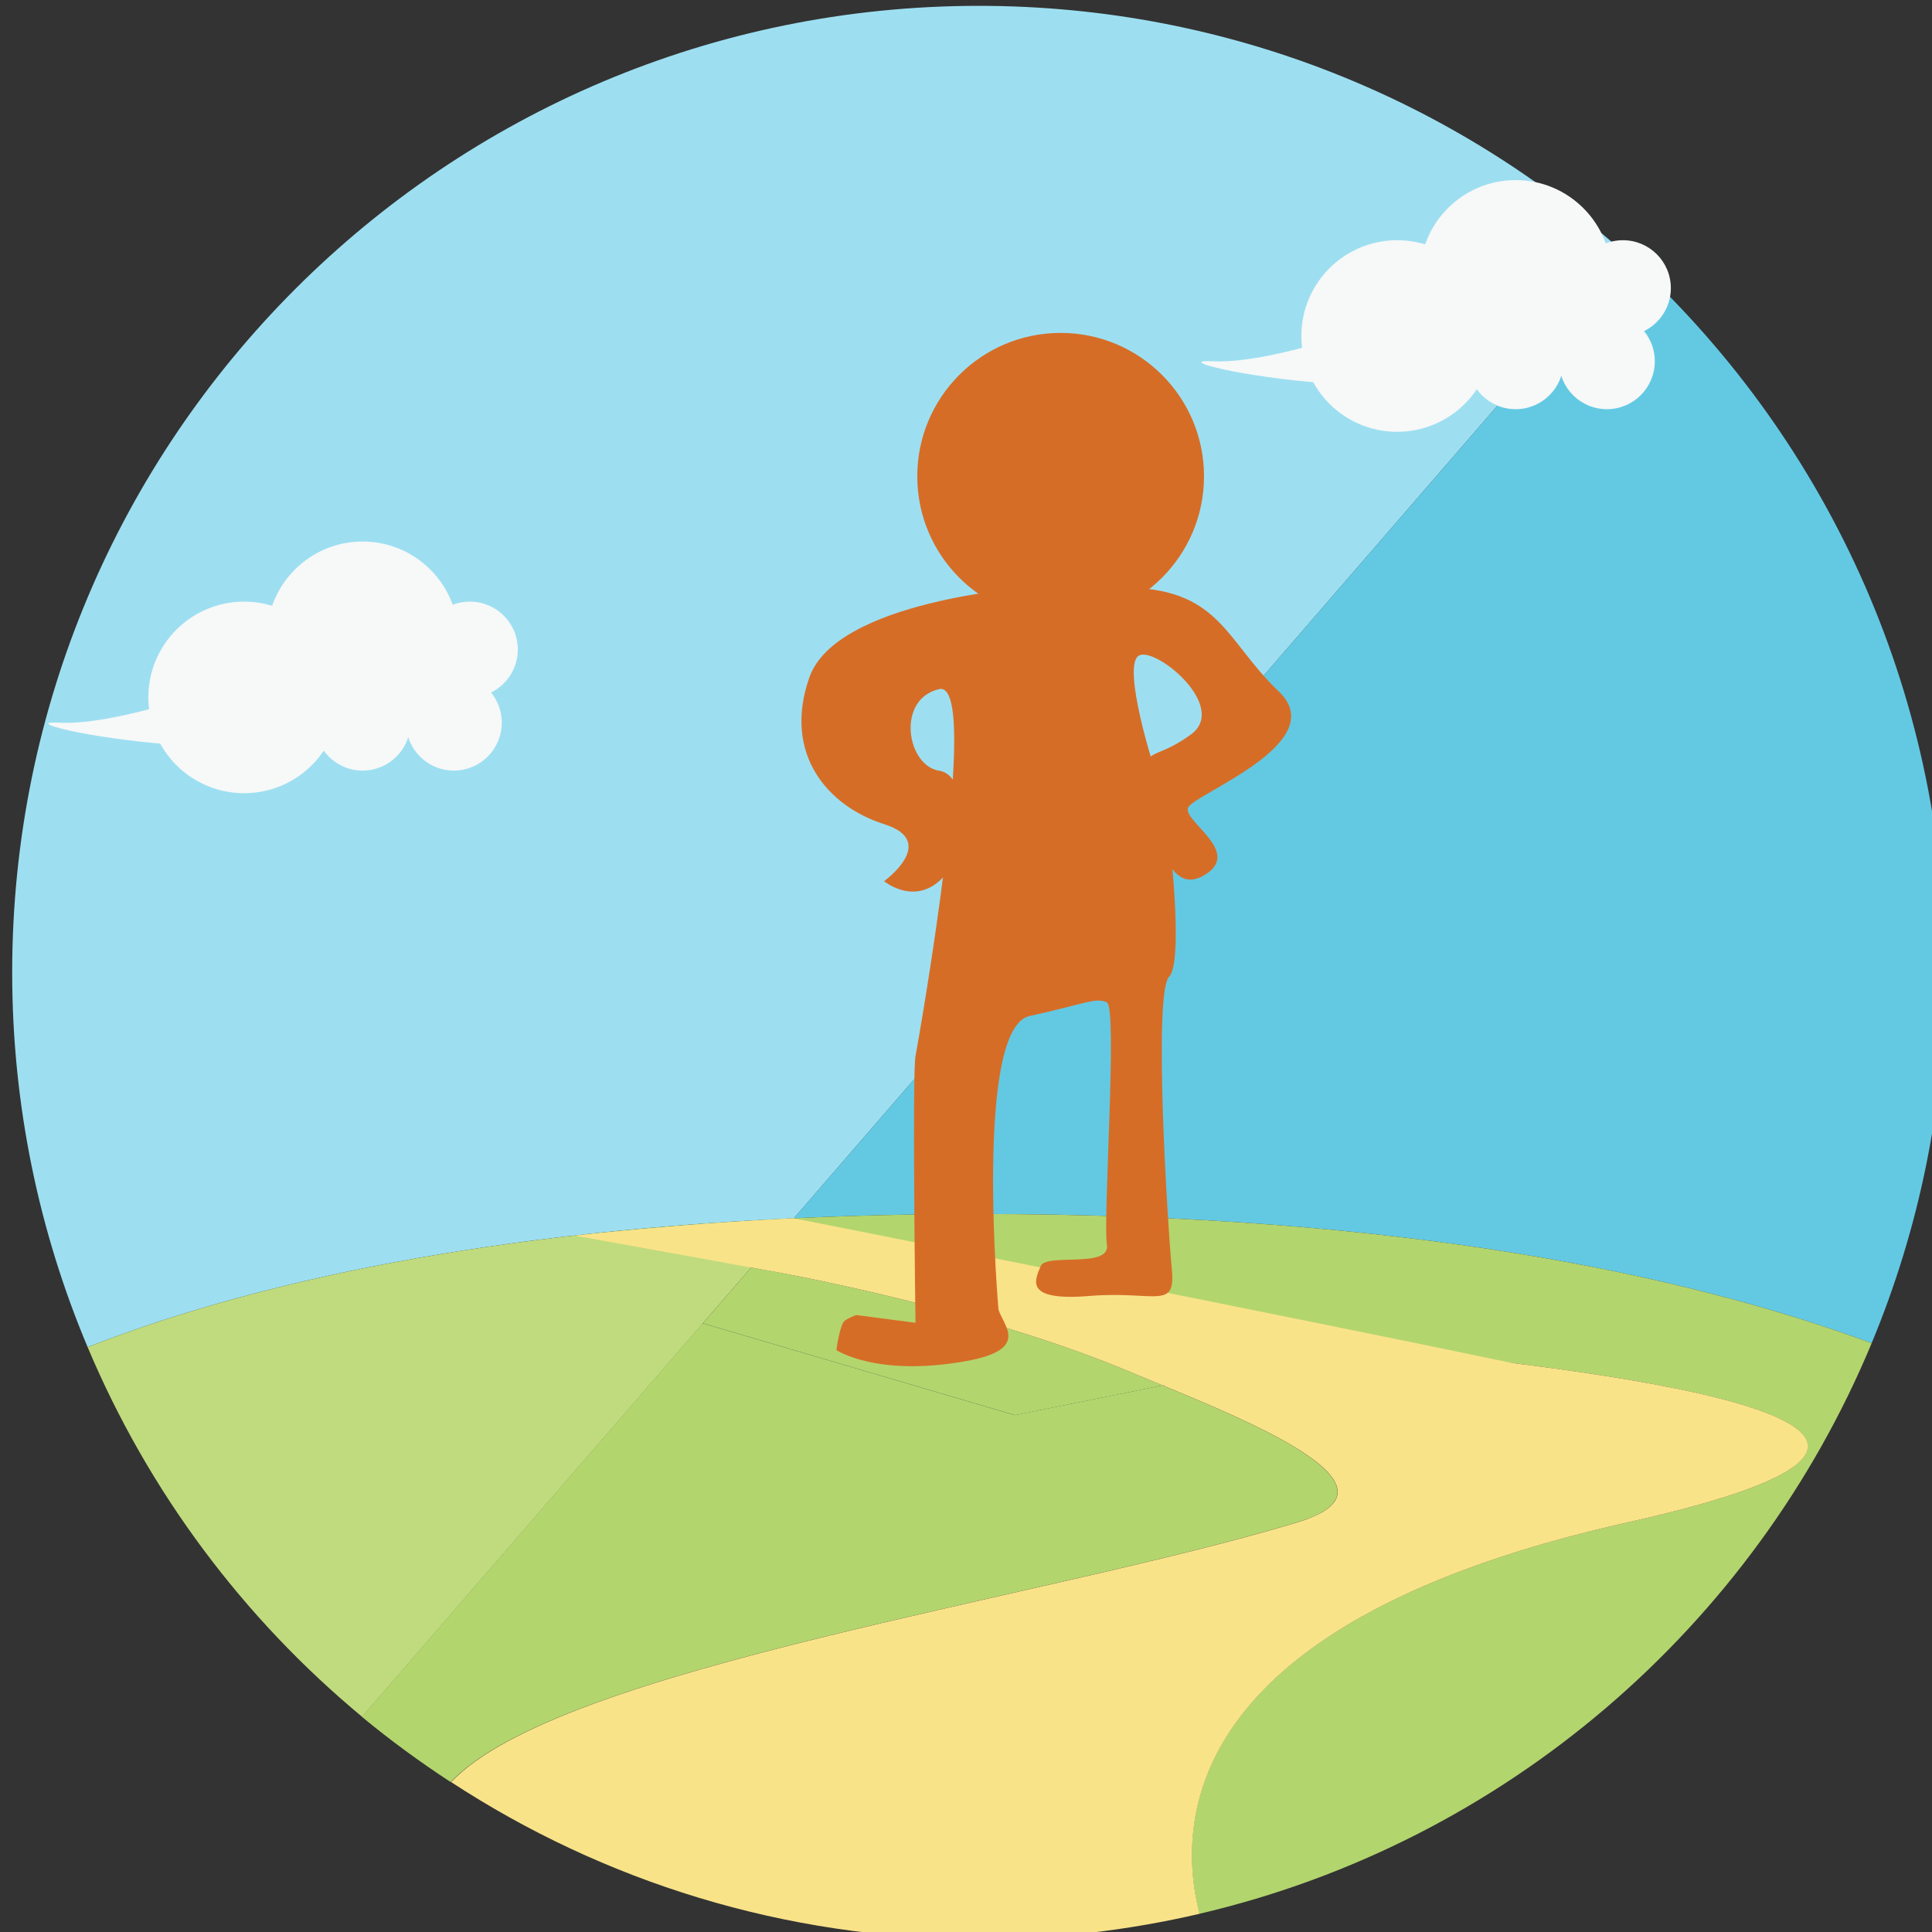 <?xml version="1.0" encoding="UTF-8" standalone="no"?>
<!-- Created with Inkscape (http://www.inkscape.org/) -->

<svg
   xmlns:dc="http://purl.org/dc/elements/1.1/"
   xmlns:cc="http://creativecommons.org/ns#"
   xmlns:rdf="http://www.w3.org/1999/02/22-rdf-syntax-ns#"
   xmlns:svg="http://www.w3.org/2000/svg"
   xmlns="http://www.w3.org/2000/svg"
   xmlns:sodipodi="http://sodipodi.sourceforge.net/DTD/sodipodi-0.dtd"
   xmlns:inkscape="http://www.inkscape.org/namespaces/inkscape"
   width="35.028mm"
   height="35.029mm"
   viewBox="0 0 35.028 35.029"
   version="1.1"
   id="svg9739"
   sodipodi:docname="badge-contributor.svg"
   inkscape:version="0.92.3 (2405546, 2018-03-11)">
  <rect x="0" y="0" width="35.028" height="35.029" fill="#333333" stroke="none"/>
  <defs
     id="defs9733">
    <clipPath
       clipPathUnits="userSpaceOnUse"
       id="clipPath5920-2-0-1-7">
      <path
         d="M 189.331,965.049 H 209.73 V 944.65 h -20.399 z"
         id="path5918-7-6-0-6"
         inkscape:connector-curvature="0" />
    </clipPath>
    <clipPath
       clipPathUnits="userSpaceOnUse"
       id="clipPath5920-2-0-1">
      <path
         d="M 189.331,965.049 H 209.73 V 944.65 h -20.399 z"
         id="path5918-7-6-0"
         inkscape:connector-curvature="0" />
    </clipPath>
    <clipPath
       clipPathUnits="userSpaceOnUse"
       id="clipPath6484-9-8-8">
      <path
         d="m 322.722,966.045 h 26.585 V 939.46 h -26.585 z"
         id="path6482-1-5-2"
         inkscape:connector-curvature="0" />
    </clipPath>
  </defs>
  <sodipodi:namedview
     id="base"
     pagecolor="#ffffff"
     bordercolor="#666666"
     borderopacity="1.0"
     inkscape:pageopacity="0.0"
     inkscape:pageshadow="2"
     inkscape:zoom="2.8"
     inkscape:cx="-65.565477"
     inkscape:cy="108.53485"
     inkscape:document-units="mm"
     inkscape:current-layer="layer1"
     showgrid="false"
     fit-margin-top="0"
     fit-margin-left="0"
     fit-margin-right="0"
     fit-margin-bottom="0"
     inkscape:window-width="1853"
     inkscape:window-height="1025"
     inkscape:window-x="67"
     inkscape:window-y="27"
     inkscape:window-maximized="1" />
  <g
     inkscape:label="Calque 1"
     inkscape:groupmode="layer"
     id="layer1"
     transform="translate(-88.832,-227.289)">
    <g
       id="g17657"
       transform="matrix(0.353,0,0,-0.353,-262.29,58.853)">
      <path
         d="m 1078.259,-490.289 c -8.808,7.974 -20.489,12.833 -33.307,12.833 -27.419,0 -49.646,-22.228 -49.646,-49.647 0,-6.825 1.383,-13.325 3.875,-19.243 7.642,2.991 19.221,5.834 36.271,6.62 z"
         style="fill:#9ddff1;fill-opacity:1;fill-rule:nonzero;stroke:none;stroke-width:1"
         id="path1710-2"
         inkscape:connector-curvature="0" />
      <path
         d="m 1044.952,-539.506 c 21.945,0 36.515,-3.195 45.858,-6.636 2.437,5.864 3.789,12.293 3.789,19.039 0,14.602 -6.306,27.73 -16.34,36.814 l -42.808,-49.437 c 3.001,0.139 6.152,0.22 9.501,0.22"
         style="fill:#63c9e3;fill-opacity:1;fill-rule:nonzero;stroke:none;stroke-width:1"
         id="path1714-7"
         inkscape:connector-curvature="0" />
      <path
         d="m 1013.279,-565.333 22.172,25.606 c -17.05,-0.786 -28.629,-3.629 -36.27,-6.62 3.123,-7.418 7.991,-13.921 14.098,-18.986"
         style="fill:#c0db7d;fill-opacity:1;fill-rule:nonzero;stroke:none;stroke-width:1"
         id="path1718-3"
         inkscape:connector-curvature="0" />
      <path
         d="m 1090.81,-546.143 c -9.343,3.441 -23.913,6.636 -45.858,6.636 -3.348,0 -6.5,-0.081 -9.5,-0.22 l -2.186,-2.524 c 0.247,-0.044 0.523,-0.094 0.824,-0.15 l 16.9,-2.939 c 0,0 58.667,-3 27.313,-10 -22.462,-5.015 -23.336,-14.905 -22.026,-20.111 15.662,3.655 28.472,14.726 34.533,29.308"
         style="fill:#b3d56e;fill-opacity:1;fill-rule:nonzero;stroke:none;stroke-width:1"
         id="path1722-3"
         inkscape:connector-curvature="0" />
      <path
         d="m 1031.823,-542.007 1.437,-0.25 0.01,0.01 c -0.912,0.163 -1.442,0.244 -1.442,0.244"
         style="fill:#f9e389;fill-opacity:1;fill-rule:nonzero;stroke:none;stroke-width:1"
         id="path1726-2"
         inkscape:connector-curvature="0" />
      <path
         d="m 1033.266,-542.251 v -0.01 l 0.829,-0.144 c -0.301,0.056 -0.577,0.106 -0.824,0.15"
         style="fill:#f9e389;fill-opacity:1;fill-rule:nonzero;stroke:none;stroke-width:1"
         id="path1730-3"
         inkscape:connector-curvature="0" />
      <path
         d="m 1012.138,-512.976 c 0,-2.717 -2.203,-4.92 -4.92,-4.92 -2.717,0 -4.92,2.203 -4.92,4.92 0,2.717 2.203,4.92 4.92,4.92 2.717,0 4.92,-2.203 4.92,-4.92"
         style="fill:#f7f8f8;fill-opacity:1;fill-rule:nonzero;stroke:none;stroke-width:1"
         id="path1734-8"
         inkscape:connector-curvature="0" />
      <path
         d="m 1021.275,-510.516 c 0,-1.359 -1.101,-2.46 -2.46,-2.46 -1.359,0 -2.46,1.101 -2.46,2.46 0,1.359 1.101,2.46 2.46,2.46 1.359,0 2.46,-1.101 2.46,-2.46"
         style="fill:#f7f8f8;fill-opacity:1;fill-rule:nonzero;stroke:none;stroke-width:1"
         id="path1738-6"
         inkscape:connector-curvature="0" />
      <path
         d="m 1020.451,-514.274 c 0,-1.359 -1.101,-2.46 -2.46,-2.46 -1.359,0 -2.46,1.101 -2.46,2.46 0,1.359 1.101,2.46 2.46,2.46 1.359,0 2.46,-1.101 2.46,-2.46"
         style="fill:#f7f8f8;fill-opacity:1;fill-rule:nonzero;stroke:none;stroke-width:1"
         id="path1742-1"
         inkscape:connector-curvature="0" />
      <path
         d="m 1015.764,-514.274 c 0,-1.359 -1.101,-2.46 -2.46,-2.46 -1.359,0 -2.46,1.101 -2.46,2.46 0,1.359 1.101,2.46 2.46,2.46 1.359,0 2.46,-1.101 2.46,-2.46"
         style="fill:#f7f8f8;fill-opacity:1;fill-rule:nonzero;stroke:none;stroke-width:1"
         id="path1746-6"
         inkscape:connector-curvature="0" />
      <path
         d="m 1018.224,-509.889 c 0,-2.717 -2.203,-4.92 -4.92,-4.92 -2.717,0 -4.92,2.203 -4.92,4.92 0,2.717 2.203,4.92 4.92,4.92 2.717,0 4.92,-2.203 4.92,-4.92"
         style="fill:#f7f8f8;fill-opacity:1;fill-rule:nonzero;stroke:none;stroke-width:1"
         id="path1750-0"
         inkscape:connector-curvature="0" />
      <path
         d="m 1009.839,-511.003 c 0,0 -8.192,-3.46 -12.11,-3.271 -3.918,0.188 13.673,-3.622 17.379,1.298 3.707,4.92 -5.269,1.973 -5.269,1.973"
         style="fill:#f7f8f8;fill-opacity:1;fill-rule:nonzero;stroke:none;stroke-width:1"
         id="path1754-9"
         inkscape:connector-curvature="0" />
      <path
         d="m 1071.359,-494.414 c 0,-2.717 -2.203,-4.92 -4.92,-4.92 -2.717,0 -4.92,2.203 -4.92,4.92 0,2.717 2.203,4.92 4.92,4.92 2.717,0 4.92,-2.203 4.92,-4.92"
         style="fill:#f7f8f8;fill-opacity:1;fill-rule:nonzero;stroke:none;stroke-width:1"
         id="path1758-1"
         inkscape:connector-curvature="0" />
      <path
         d="m 1080.496,-491.954 c 0,-1.359 -1.101,-2.46 -2.46,-2.46 -1.359,0 -2.46,1.101 -2.46,2.46 0,1.359 1.101,2.46 2.46,2.46 1.359,0 2.46,-1.101 2.46,-2.46"
         style="fill:#f7f8f8;fill-opacity:1;fill-rule:nonzero;stroke:none;stroke-width:1"
         id="path1762-9"
         inkscape:connector-curvature="0" />
      <path
         d="m 1079.672,-495.712 c 0,-1.359 -1.101,-2.46 -2.46,-2.46 -1.359,0 -2.46,1.101 -2.46,2.46 0,1.359 1.101,2.46 2.46,2.46 1.359,0 2.46,-1.101 2.46,-2.46"
         style="fill:#f7f8f8;fill-opacity:1;fill-rule:nonzero;stroke:none;stroke-width:1"
         id="path1766-1"
         inkscape:connector-curvature="0" />
      <path
         d="m 1074.985,-495.712 c 0,-1.359 -1.101,-2.46 -2.46,-2.46 -1.359,0 -2.46,1.101 -2.46,2.46 0,1.359 1.101,2.46 2.46,2.46 1.359,0 2.46,-1.101 2.46,-2.46"
         style="fill:#f7f8f8;fill-opacity:1;fill-rule:nonzero;stroke:none;stroke-width:1"
         id="path1770-5"
         inkscape:connector-curvature="0" />
      <path
         d="m 1077.445,-491.326 c 0,-2.717 -2.203,-4.92 -4.92,-4.92 -2.717,0 -4.92,2.203 -4.92,4.92 0,2.717 2.203,4.92 4.92,4.92 2.717,0 4.92,-2.203 4.92,-4.92"
         style="fill:#f7f8f8;fill-opacity:1;fill-rule:nonzero;stroke:none;stroke-width:1"
         id="path1774-0"
         inkscape:connector-curvature="0" />
      <path
         d="m 1069.06,-492.441 c 0,0 -8.192,-3.46 -12.11,-3.271 -3.918,0.188 13.673,-3.622 17.379,1.298 3.707,4.92 -5.269,1.973 -5.269,1.973"
         style="fill:#f7f8f8;fill-opacity:1;fill-rule:nonzero;stroke:none;stroke-width:1"
         id="path1778-9"
         inkscape:connector-curvature="0" />
      <path
         d="m 1061.847,-555.163 c 0.053,0.02 0.098,0.041 0.148,0.061 0.102,0.041 0.203,0.083 0.293,0.125 0.052,0.025 0.097,0.05 0.146,0.076 0.075,0.039 0.149,0.078 0.215,0.119 0.044,0.027 0.083,0.055 0.124,0.083 0.057,0.039 0.112,0.079 0.161,0.12 0.035,0.029 0.066,0.058 0.096,0.087 0.043,0.041 0.081,0.082 0.115,0.123 0.025,0.03 0.048,0.06 0.069,0.091 0.028,0.042 0.052,0.085 0.073,0.128 0.014,0.03 0.029,0.06 0.04,0.091 0.016,0.045 0.026,0.092 0.034,0.138 0,0.029 0.012,0.057 0.014,0.086 0,0.051 -10e-4,0.103 -0.01,0.155 0,0.025 0,0.05 -0.01,0.075 -0.014,0.071 -0.036,0.143 -0.066,0.215 0,0.01 0,0.013 -0.01,0.02 -0.034,0.079 -0.078,0.16 -0.13,0.24 -0.015,0.024 -0.034,0.047 -0.051,0.07 -0.04,0.058 -0.082,0.116 -0.131,0.174 -0.025,0.03 -0.054,0.06 -0.081,0.09 -0.047,0.053 -0.095,0.105 -0.149,0.158 -0.033,0.032 -0.069,0.065 -0.105,0.098 -0.054,0.051 -0.11,0.101 -0.17,0.152 -0.04,0.034 -0.082,0.069 -0.125,0.103 -0.061,0.049 -0.125,0.099 -0.191,0.149 -0.046,0.035 -0.093,0.07 -0.142,0.105 -0.07,0.051 -0.142,0.101 -0.217,0.152 -0.049,0.034 -0.099,0.068 -0.15,0.102 -0.081,0.053 -0.164,0.106 -0.248,0.159 -0.051,0.032 -0.1,0.063 -0.152,0.095 -0.093,0.057 -0.19,0.114 -0.287,0.171 -0.048,0.028 -0.095,0.056 -0.145,0.085 -0.123,0.07 -0.249,0.141 -0.378,0.211 -0.026,0.014 -0.05,0.028 -0.077,0.043 -0.156,0.084 -0.317,0.169 -0.481,0.254 -0.047,0.025 -0.097,0.049 -0.146,0.074 -0.116,0.059 -0.233,0.118 -0.352,0.178 -0.069,0.034 -0.139,0.068 -0.209,0.102 -0.101,0.049 -0.202,0.098 -0.305,0.147 -0.075,0.036 -0.152,0.072 -0.228,0.108 -0.102,0.048 -0.204,0.096 -0.307,0.144 -0.074,0.034 -0.148,0.068 -0.223,0.102 -0.106,0.048 -0.212,0.097 -0.319,0.145 -0.077,0.035 -0.155,0.069 -0.232,0.104 -0.102,0.045 -0.203,0.09 -0.305,0.135 -0.082,0.036 -0.163,0.072 -0.245,0.107 -0.1,0.044 -0.201,0.088 -0.302,0.131 -0.082,0.036 -0.165,0.071 -0.247,0.106 -0.094,0.041 -0.188,0.08 -0.281,0.12 -0.091,0.039 -0.183,0.078 -0.273,0.116 -0.068,0.029 -0.135,0.057 -0.203,0.085 -0.446,0.188 -0.886,0.37 -1.308,0.544 l -7.579,-1.529 -16.037,4.718 -17.5,-20.211 c 1.451,-1.203 2.978,-2.319 4.561,-3.353 5.582,5.909 30.36,9.373 43.483,13.346 0.19,0.057 0.363,0.117 0.524,0.177"
         style="fill:#b3d56e;fill-opacity:1;fill-rule:nonzero;stroke:none;stroke-width:1"
         id="path1794-8"
         inkscape:connector-curvature="0" />
      <path
         d="m 1064.308,-546.31 -9.913,-2.001 c 0.423,-0.174 0.862,-0.356 1.308,-0.544 0.068,-0.028 0.135,-0.056 0.203,-0.085 0.091,-0.038 0.182,-0.077 0.273,-0.116 0.094,-0.04 0.187,-0.079 0.281,-0.12 0.083,-0.035 0.165,-0.071 0.248,-0.106 0.1,-0.044 0.201,-0.087 0.302,-0.131 0.081,-0.036 0.163,-0.071 0.244,-0.107 0.102,-0.045 0.204,-0.09 0.305,-0.135 0.078,-0.035 0.155,-0.069 0.233,-0.104 0.106,-0.048 0.213,-0.097 0.319,-0.145 0.074,-0.034 0.148,-0.068 0.222,-0.102 0.103,-0.048 0.205,-0.096 0.307,-0.144 0.077,-0.036 0.153,-0.072 0.229,-0.108 0.102,-0.049 0.203,-0.098 0.304,-0.147 0.07,-0.034 0.14,-0.068 0.21,-0.103 0.119,-0.059 0.235,-0.118 0.352,-0.177 0.048,-0.025 0.098,-0.049 0.146,-0.074 0.164,-0.085 0.324,-0.169 0.481,-0.254 0.026,-0.015 0.051,-0.029 0.077,-0.043 0.128,-0.07 0.255,-0.141 0.378,-0.211 0.049,-0.029 0.096,-0.057 0.145,-0.085 0.097,-0.057 0.193,-0.114 0.286,-0.171 0.052,-0.032 0.102,-0.064 0.152,-0.095 0.085,-0.053 0.168,-0.106 0.248,-0.159 0.051,-0.034 0.101,-0.068 0.151,-0.102 0.074,-0.051 0.147,-0.101 0.216,-0.152 0.049,-0.035 0.096,-0.07 0.142,-0.105 0.067,-0.05 0.13,-0.1 0.192,-0.149 0.042,-0.035 0.084,-0.069 0.125,-0.103 0.059,-0.051 0.115,-0.101 0.17,-0.152 0.035,-0.033 0.071,-0.066 0.105,-0.098 0.053,-0.053 0.101,-0.105 0.148,-0.158 0.027,-0.03 0.057,-0.06 0.082,-0.09 0.048,-0.058 0.09,-0.116 0.131,-0.174 0.016,-0.023 0.035,-0.047 0.05,-0.07 0.052,-0.08 0.096,-0.161 0.13,-0.24 0,-0.01 0,-0.013 0.01,-0.02 0.03,-0.072 0.052,-0.144 0.066,-0.215 0.01,-0.025 0,-0.05 0.01,-0.075 0,-0.052 0.01,-0.104 0.01,-0.155 0,-0.029 -0.01,-0.058 -0.015,-0.086 -0.01,-0.046 -0.017,-0.093 -0.033,-0.138 -0.011,-0.031 -0.026,-0.061 -0.041,-0.091 -0.021,-0.043 -0.044,-0.086 -0.073,-0.129 -0.02,-0.03 -0.044,-0.06 -0.068,-0.09 -0.034,-0.041 -0.073,-0.082 -0.115,-0.123 -0.03,-0.029 -0.062,-0.058 -0.096,-0.087 -0.049,-0.041 -0.104,-0.081 -0.162,-0.121 -0.04,-0.027 -0.079,-0.055 -0.124,-0.082 -0.065,-0.041 -0.139,-0.08 -0.215,-0.119 -0.048,-0.026 -0.093,-0.051 -0.146,-0.076 -0.089,-0.042 -0.19,-0.084 -0.292,-0.125 -0.05,-0.02 -0.095,-0.041 -0.149,-0.061 -0.161,-0.06 -0.334,-0.12 -0.523,-0.177 -13.124,-3.973 -37.901,-7.437 -43.483,-13.346 7.795,-5.094 17.104,-8.064 27.112,-8.064 3.896,0 7.687,0.45 11.324,1.299 -1.31,5.206 -0.436,15.096 22.026,20.111 21.243,4.743 1.165,7.649 -13.995,9.03"
         style="fill:#f9e389;fill-opacity:1;fill-rule:nonzero;stroke:none;stroke-width:1"
         id="path1798-2"
         inkscape:connector-curvature="0" />
      <path
         d="m 1059.734,-550.685 c 0.049,-0.025 0.098,-0.049 0.146,-0.074 -0.048,0.025 -0.097,0.049 -0.146,0.074"
         style="fill:#f9e389;fill-opacity:1;fill-rule:nonzero;stroke:none;stroke-width:1"
         id="path1802-4"
         inkscape:connector-curvature="0" />
      <path
         d="m 1060.816,-551.267 c 0.05,-0.029 0.097,-0.057 0.145,-0.085 -0.048,0.028 -0.095,0.056 -0.145,0.085"
         style="fill:#f9e389;fill-opacity:1;fill-rule:nonzero;stroke:none;stroke-width:1"
         id="path1806-6"
         inkscape:connector-curvature="0" />
      <path
         d="m 1060.361,-551.013 c 0.026,-0.014 0.051,-0.029 0.077,-0.043 -0.026,0.014 -0.051,0.029 -0.077,0.043"
         style="fill:#f9e389;fill-opacity:1;fill-rule:nonzero;stroke:none;stroke-width:1"
         id="path1810-5"
         inkscape:connector-curvature="0" />
      <path
         d="m 1061.248,-551.523 c 0.052,-0.032 0.101,-0.064 0.152,-0.095 -0.05,0.031 -0.1,0.063 -0.152,0.095"
         style="fill:#f9e389;fill-opacity:1;fill-rule:nonzero;stroke:none;stroke-width:1"
         id="path1814-3"
         inkscape:connector-curvature="0" />
      <path
         d="m 1059.173,-550.405 c 0.07,-0.034 0.14,-0.068 0.209,-0.102 -0.069,0.034 -0.139,0.068 -0.209,0.102"
         style="fill:#f9e389;fill-opacity:1;fill-rule:nonzero;stroke:none;stroke-width:1"
         id="path1818-4"
         inkscape:connector-curvature="0" />
      <path
         d="m 1055.703,-548.855 c -0.447,0.187 -0.886,0.37 -1.308,0.544 0.422,-0.174 0.862,-0.357 1.308,-0.544"
         style="fill:#f9e389;fill-opacity:1;fill-rule:nonzero;stroke:none;stroke-width:1"
         id="path1822-7"
         inkscape:connector-curvature="0" />
      <path
         d="m 1058.64,-550.15 c 0.076,-0.036 0.153,-0.072 0.229,-0.108 -0.076,0.036 -0.153,0.072 -0.229,0.108"
         style="fill:#f9e389;fill-opacity:1;fill-rule:nonzero;stroke:none;stroke-width:1"
         id="path1826-4"
         inkscape:connector-curvature="0" />
      <path
         d="m 1057.009,-549.413 c 0.082,-0.036 0.163,-0.071 0.245,-0.107 -0.082,0.036 -0.163,0.071 -0.245,0.107"
         style="fill:#f9e389;fill-opacity:1;fill-rule:nonzero;stroke:none;stroke-width:1"
         id="path1830-7"
         inkscape:connector-curvature="0" />
      <path
         d="m 1055.906,-548.94 c 0.091,-0.038 0.182,-0.077 0.273,-0.116 -0.091,0.039 -0.182,0.078 -0.273,0.116"
         style="fill:#f9e389;fill-opacity:1;fill-rule:nonzero;stroke:none;stroke-width:1"
         id="path1834-1"
         inkscape:connector-curvature="0" />
      <path
         d="m 1056.46,-549.176 c 0.082,-0.035 0.165,-0.071 0.247,-0.106 -0.082,0.035 -0.165,0.071 -0.247,0.106"
         style="fill:#f9e389;fill-opacity:1;fill-rule:nonzero;stroke:none;stroke-width:1"
         id="path1838-4"
         inkscape:connector-curvature="0" />
      <path
         d="m 1057.559,-549.655 c 0.078,-0.035 0.155,-0.069 0.233,-0.104 -0.078,0.035 -0.155,0.069 -0.233,0.104"
         style="fill:#f9e389;fill-opacity:1;fill-rule:nonzero;stroke:none;stroke-width:1"
         id="path1842-0"
         inkscape:connector-curvature="0" />
      <path
         d="m 1058.11,-549.904 c 0.074,-0.034 0.149,-0.068 0.222,-0.102 -0.074,0.034 -0.148,0.068 -0.222,0.102"
         style="fill:#f9e389;fill-opacity:1;fill-rule:nonzero;stroke:none;stroke-width:1"
         id="path1846-4"
         inkscape:connector-curvature="0" />
      <path
         d="m 1063.109,-553.06 c 0.016,-0.023 0.036,-0.047 0.05,-0.07 -0.014,0.023 -0.034,0.047 -0.05,0.07"
         style="fill:#f9e389;fill-opacity:1;fill-rule:nonzero;stroke:none;stroke-width:1"
         id="path1850-8"
         inkscape:connector-curvature="0" />
      <path
         d="m 1062.773,-554.7 c -0.04,-0.028 -0.079,-0.056 -0.124,-0.083 0.045,0.027 0.084,0.055 0.124,0.083"
         style="fill:#f9e389;fill-opacity:1;fill-rule:nonzero;stroke:none;stroke-width:1"
         id="path1854-3"
         inkscape:connector-curvature="0" />
      <path
         d="m 1062.897,-552.796 c 0.027,-0.03 0.056,-0.06 0.081,-0.09 -0.025,0.03 -0.054,0.06 -0.081,0.09"
         style="fill:#f9e389;fill-opacity:1;fill-rule:nonzero;stroke:none;stroke-width:1"
         id="path1858-3"
         inkscape:connector-curvature="0" />
      <path
         d="m 1062.643,-552.54 c 0.036,-0.033 0.072,-0.066 0.105,-0.099 -0.033,0.033 -0.069,0.066 -0.105,0.099"
         style="fill:#f9e389;fill-opacity:1;fill-rule:nonzero;stroke:none;stroke-width:1"
         id="path1862-4"
         inkscape:connector-curvature="0" />
      <path
         d="m 1063.327,-554.059 c -0.011,-0.031 -0.026,-0.06 -0.041,-0.091 0.015,0.03 0.03,0.06 0.041,0.091"
         style="fill:#f9e389;fill-opacity:1;fill-rule:nonzero;stroke:none;stroke-width:1"
         id="path1866-6"
         inkscape:connector-curvature="0" />
      <path
         d="m 1063.362,-553.605 c 0.01,-0.025 0,-0.05 0.01,-0.075 0,0.025 0,0.05 -0.01,0.075"
         style="fill:#f9e389;fill-opacity:1;fill-rule:nonzero;stroke:none;stroke-width:1"
         id="path1870-1"
         inkscape:connector-curvature="0" />
      <path
         d="m 1063.29,-553.37 c 0,-0.01 0,-0.013 0.01,-0.019 0,0.01 0,0.013 -0.01,0.019"
         style="fill:#f9e389;fill-opacity:1;fill-rule:nonzero;stroke:none;stroke-width:1"
         id="path1874-5"
         inkscape:connector-curvature="0" />
      <path
         d="m 1063.03,-554.492 c -0.03,-0.029 -0.062,-0.058 -0.096,-0.087 0.034,0.029 0.066,0.058 0.096,0.087"
         style="fill:#f9e389;fill-opacity:1;fill-rule:nonzero;stroke:none;stroke-width:1"
         id="path1878-5"
         inkscape:connector-curvature="0" />
      <path
         d="m 1062.348,-552.285 c 0.042,-0.034 0.085,-0.069 0.125,-0.103 -0.04,0.034 -0.083,0.069 -0.125,0.103"
         style="fill:#f9e389;fill-opacity:1;fill-rule:nonzero;stroke:none;stroke-width:1"
         id="path1882-4"
         inkscape:connector-curvature="0" />
      <path
         d="m 1063.375,-553.835 c 0,-0.029 -0.01,-0.058 -0.014,-0.086 0,0.028 0.012,0.057 0.014,0.086"
         style="fill:#f9e389;fill-opacity:1;fill-rule:nonzero;stroke:none;stroke-width:1"
         id="path1886-6"
         inkscape:connector-curvature="0" />
      <path
         d="m 1061.648,-551.777 c 0.052,-0.034 0.101,-0.068 0.151,-0.102 -0.05,0.034 -0.099,0.068 -0.151,0.102"
         style="fill:#f9e389;fill-opacity:1;fill-rule:nonzero;stroke:none;stroke-width:1"
         id="path1890-6"
         inkscape:connector-curvature="0" />
      <path
         d="m 1062.015,-552.031 c 0.049,-0.035 0.096,-0.07 0.142,-0.105 -0.046,0.035 -0.093,0.07 -0.142,0.105"
         style="fill:#f9e389;fill-opacity:1;fill-rule:nonzero;stroke:none;stroke-width:1"
         id="path1894-9"
         inkscape:connector-curvature="0" />
      <path
         d="m 1063.214,-554.278 c -0.021,-0.03 -0.044,-0.06 -0.068,-0.09 0.024,0.03 0.047,0.06 0.068,0.09"
         style="fill:#f9e389;fill-opacity:1;fill-rule:nonzero;stroke:none;stroke-width:1"
         id="path1898-6"
         inkscape:connector-curvature="0" />
      <path
         d="m 1061.995,-555.102 c -0.05,-0.02 -0.095,-0.041 -0.148,-0.061 0.053,0.02 0.098,0.041 0.148,0.061"
         style="fill:#f9e389;fill-opacity:1;fill-rule:nonzero;stroke:none;stroke-width:1"
         id="path1902-7"
         inkscape:connector-curvature="0" />
      <path
         d="m 1062.434,-554.901 c -0.048,-0.025 -0.094,-0.051 -0.146,-0.076 0.052,0.025 0.098,0.051 0.146,0.076"
         style="fill:#f9e389;fill-opacity:1;fill-rule:nonzero;stroke:none;stroke-width:1"
         id="path1906-5"
         inkscape:connector-curvature="0" />
      <path
         d="m 1053.497,-547.94 c -0.232,0.096 -0.459,0.191 -0.674,0.281 0.215,-0.09 0.442,-0.185 0.674,-0.281"
         style="fill:#f7f8f8;fill-opacity:1;fill-rule:nonzero;stroke:none;stroke-width:1"
         id="path1910-6"
         inkscape:connector-curvature="0" />
      <path
         d="m 1053.945,-548.125 c -0.059,0.024 -0.12,0.049 -0.178,0.074 0.058,-0.025 0.119,-0.05 0.178,-0.074"
         style="fill:#f7f8f8;fill-opacity:1;fill-rule:nonzero;stroke:none;stroke-width:1"
         id="path1914-4"
         inkscape:connector-curvature="0" />
      <path
         d="m 1054.395,-548.311 c -0.154,0.064 -0.3,0.124 -0.45,0.186 -0.059,0.024 -0.119,0.049 -0.178,0.073 -0.091,0.038 -0.181,0.075 -0.27,0.112 -0.232,0.096 -0.459,0.191 -0.673,0.281 -6.677,2.807 -14.846,4.535 -18.733,5.258 l -0.83,0.144 -2.481,-2.865 16.037,-4.718 z"
         style="fill:#b3d56e;fill-opacity:1;fill-rule:nonzero;stroke:none;stroke-width:1"
         id="path1922-0"
         inkscape:connector-curvature="0" />
      <path
         sodipodi:nodetypes="ccccccccscc"
         d="m 1034.09,-542.401 c 3.887,-0.723 12.057,-2.451 18.733,-5.258 0.215,-0.09 0.442,-0.185 0.674,-0.281 0.089,-0.037 0.178,-0.074 0.27,-0.112 0.058,-0.024 0.119,-0.049 0.178,-0.073 0.148,-0.061 0.297,-0.123 0.449,-0.186 l 18,1.139 c -10.397,2.182 -36.943,7.445 -36.943,7.445 0,0 -3.037,-0.151 -5.602,-0.364 -3.422,-0.284 -5.649,-0.528 -5.649,-0.528 z"
         style="fill:#f9e389;fill-opacity:1;fill-rule:nonzero;stroke:none;stroke-width:1"
         id="path1926-0"
         inkscape:connector-curvature="0" />
      <path
         d="m 1054.395,-548.311 v 0 c -0.152,0.063 -0.302,0.125 -0.45,0.186 0.15,-0.062 0.296,-0.122 0.45,-0.186"
         style="fill:#f7f8f8;fill-opacity:1;fill-rule:nonzero;stroke:none;stroke-width:1"
         id="path1930-2"
         inkscape:connector-curvature="0" />
      <path
         d="m 1053.767,-548.051 c -0.092,0.038 -0.18,0.075 -0.27,0.112 0.089,-0.037 0.179,-0.075 0.27,-0.112"
         style="fill:#f7f8f8;fill-opacity:1;fill-rule:nonzero;stroke:none;stroke-width:1"
         id="path1934-5"
         inkscape:connector-curvature="0" />
      <path
         d="m 1061.823,-547.923 0.061,0.698 -4.397,-0.698 z"
         style="fill:#f9e389;fill-opacity:1;fill-rule:nonzero;stroke:none;stroke-width:1"
         id="path1946-5"
         inkscape:connector-curvature="0" />
      <path
         d="m 1061.884,-547.226 0.856,0.136 0.064,0.77 -0.851,-0.114 z"
         style="fill:#f9e389;fill-opacity:1;fill-rule:nonzero;stroke:none;stroke-width:1"
         id="path1958-6"
         inkscape:connector-curvature="0" />
      <g
         transform="matrix(2.223,0,0,2.223,-892.387,819.223)"
         id="g17008">
        <path
           inkscape:connector-curvature="0"
           id="path1986-0"
           style="fill:#d66d27;fill-opacity:1;fill-rule:nonzero;stroke:none;stroke-width:1"
           d="m 876.701,-594.171 c 0,-1.829 -1.483,-3.313 -3.313,-3.313 -1.829,0 -3.312,1.484 -3.312,3.313 0,1.829 1.483,3.313 3.312,3.313 1.83,0 3.313,-1.484 3.313,-3.313" />
        <path
           inkscape:connector-curvature="0"
           id="path1990-8"
           style="fill:#d66d27;fill-opacity:1;fill-rule:nonzero;stroke:none;stroke-width:1"
           d="m 872.671,-596.741 c 0,0 -4.464,-0.29 -5.089,-2.079 -0.625,-1.789 0.454,-2.986 1.727,-3.387 1.273,-0.402 0,-1.318 0,-1.318 0,0 0.648,-0.542 1.273,0 0.625,0.541 0.75,2.438 0,2.552 -0.75,0.114 -1,1.655 0,1.885 1,0.229 -0.469,-8.062 -0.547,-8.479 -0.078,-0.417 0,-6.162 0,-6.162 l -1.37,0.18 c 0,0 -0.233,-0.088 -0.283,-0.15 -0.106,-0.134 -0.175,-0.66 -0.175,-0.66 0,0 0.937,-0.628 3,-0.254 1.506,0.272 0.841,0.831 0.745,1.195 0,0 -0.567,6.495 0.719,6.777 1.286,0.282 1.536,0.439 1.786,0.314 0.25,-0.125 -0.094,-5.032 0,-5.594 0.094,-0.563 -1.406,-0.188 -1.531,-0.5 -0.125,-0.313 -0.407,-0.813 1.125,-0.688 1.531,0.125 2,-0.343 1.906,0.625 -0.094,0.969 -0.434,6.381 -0.061,6.753 0.373,0.372 -0.033,3.997 -0.22,4.466 -0.188,0.469 -0.844,2.656 -0.5,2.938 0.343,0.281 2.125,-1.157 1.218,-1.813 -0.906,-0.656 -1.093,-0.219 -0.968,-1.125 0.125,-0.906 0.364,-2.656 1.276,-2.125 0.911,0.531 -0.495,1.25 -0.37,1.563 0.125,0.312 3.344,1.5 2.094,2.687 -1.25,1.188 -1.35,2.416 -3.657,2.399 -2.307,-0.017 -2.098,0 -2.098,0" />
      </g>
    </g>
  </g>
</svg>
